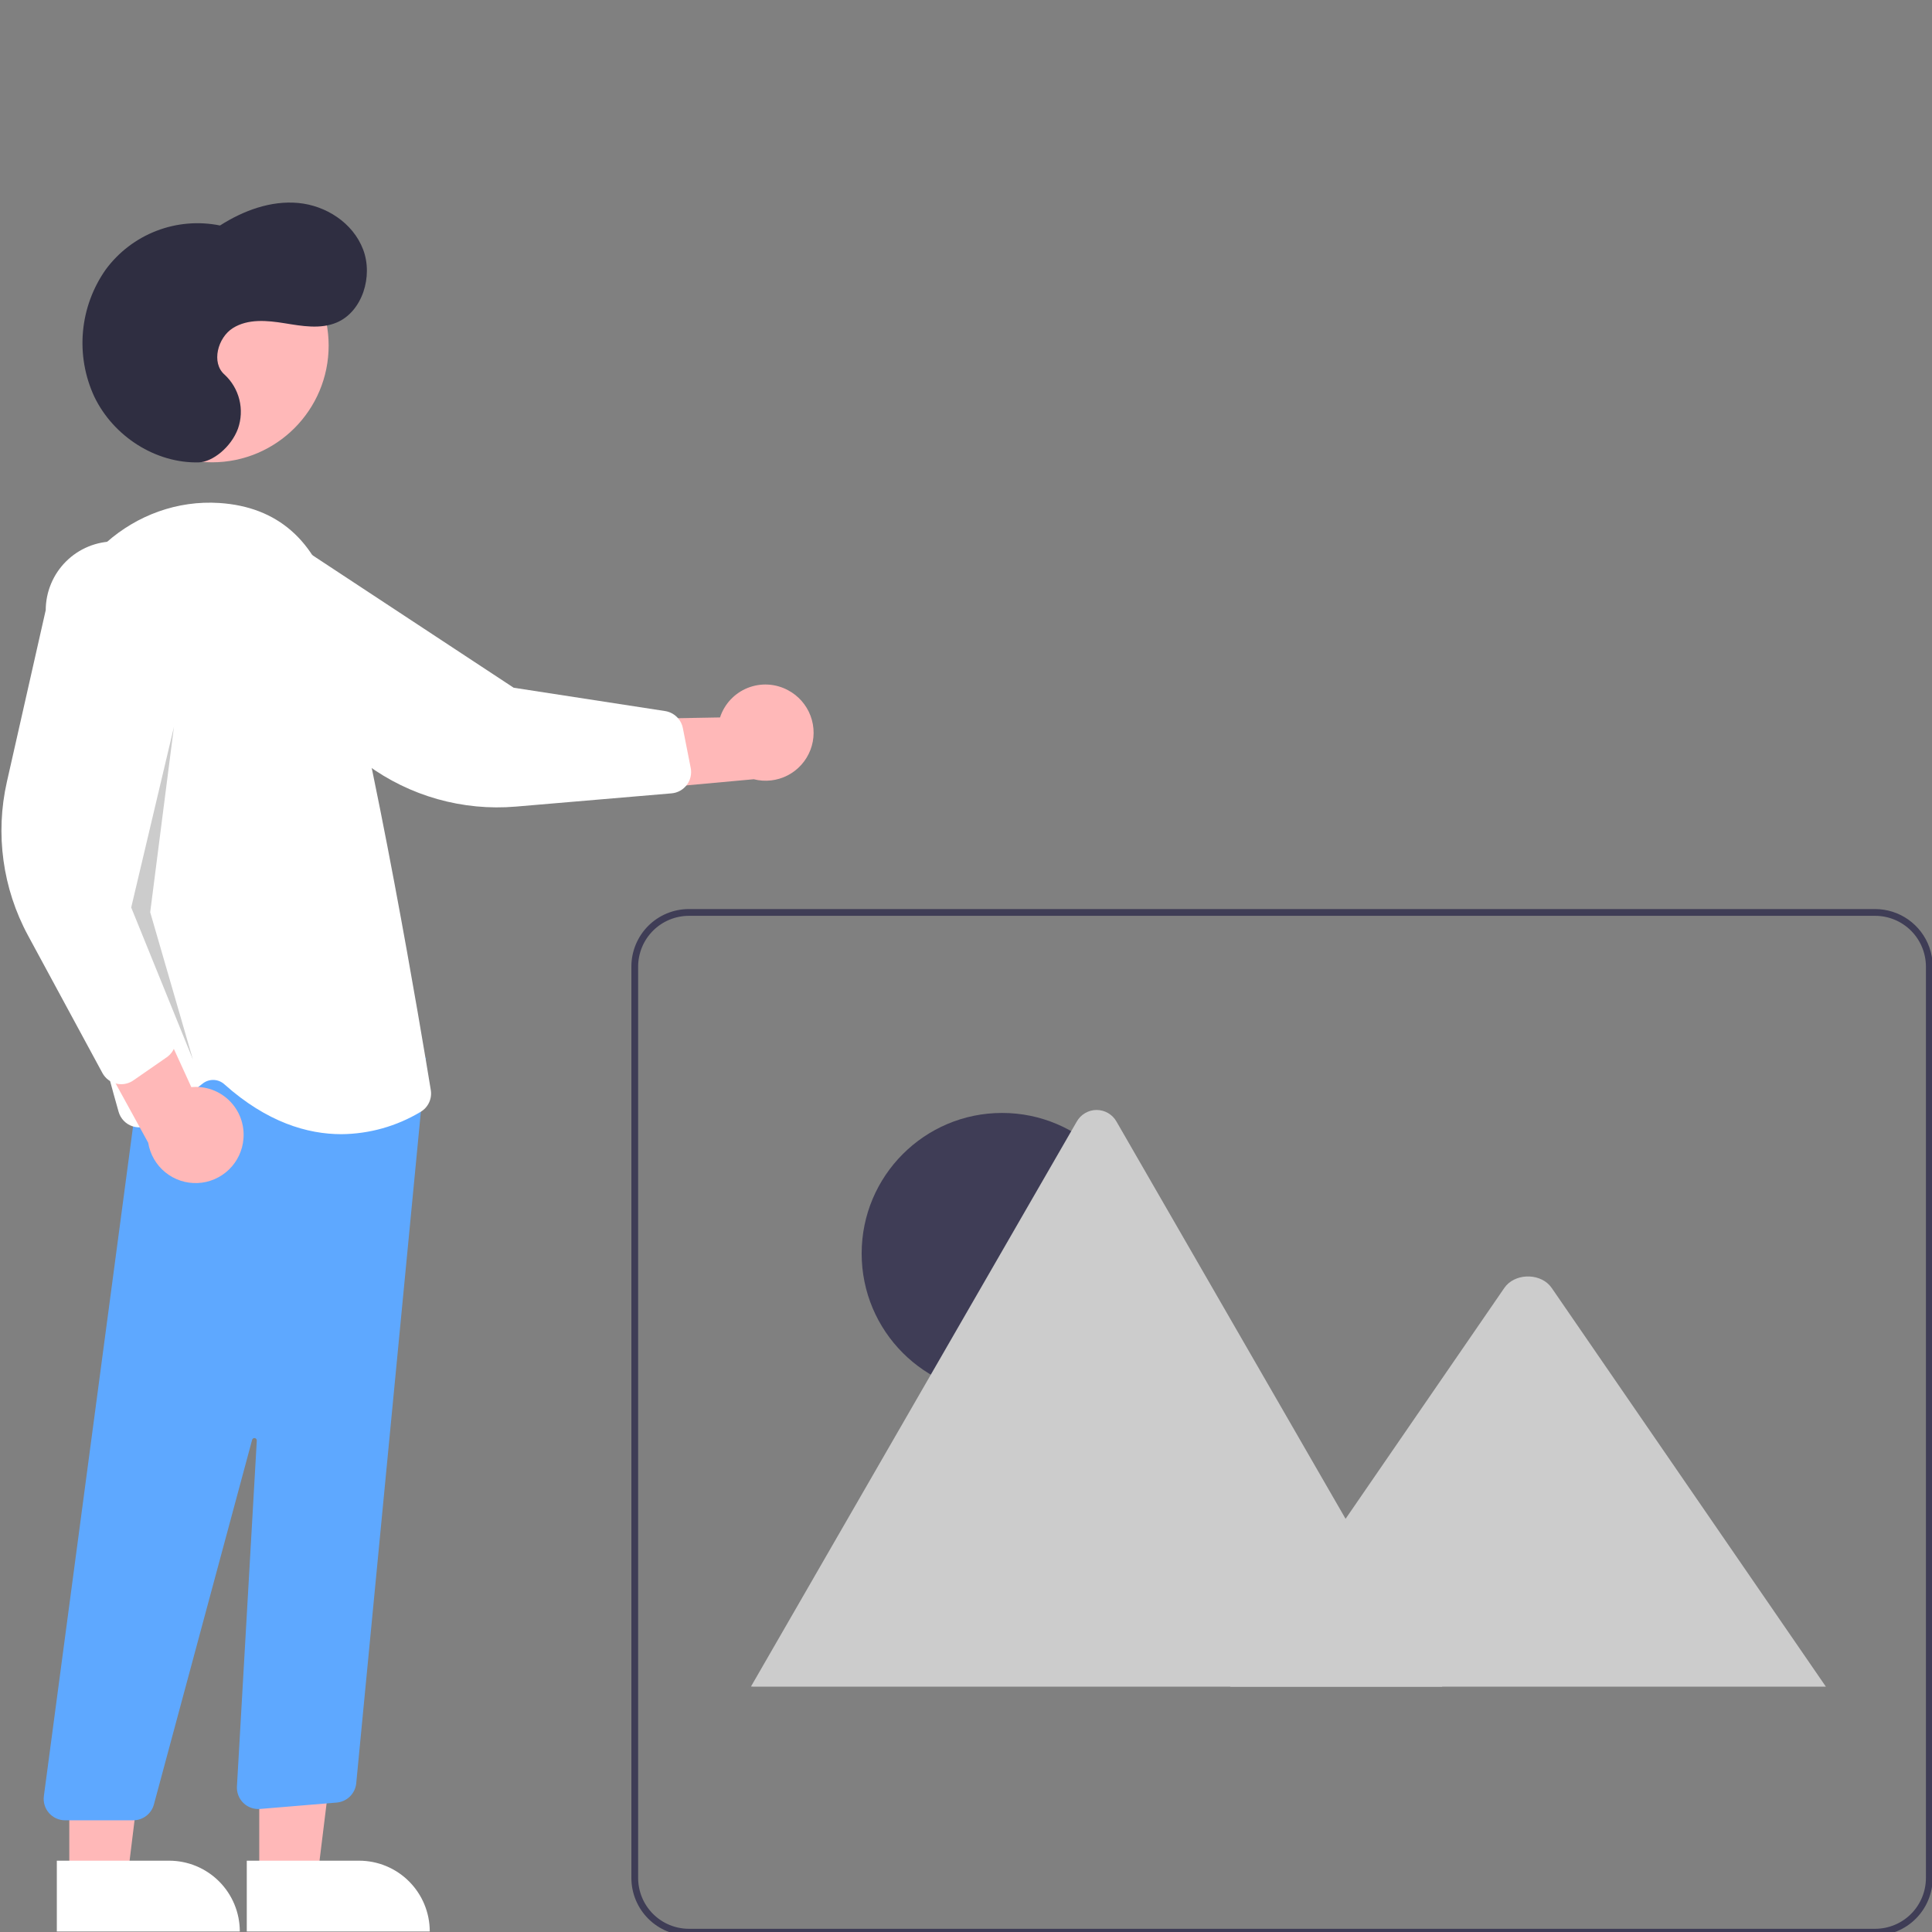 <?xml version="1.0" encoding="utf-8"?>
<svg viewBox="0 0 500 500" xmlns="http://www.w3.org/2000/svg">
  <rect x="0" y="0" width="500" height="500" fill="#808080" stroke="none"/>
  <defs>
    <clipPath id="clip0_16_745">
      <rect width="612" height="609" fill="white" transform="translate(-42 -149)"/>
    </clipPath>
  </defs>
  <g clip-path="url(#clip0_16_745)" transform="matrix(1.472, 0, 0, 1.472, -36.792, -176.896)" style="">
    <path d="M163.535 241.521C162.453 240.939 161.257 240.603 160.031 240.534C158.805 240.465 157.58 240.666 156.44 241.122C155.301 241.579 154.276 242.28 153.437 243.176C152.598 244.072 151.966 245.142 151.585 246.31L121.747 246.837L130.523 259.638L157.513 257.175C159.516 257.687 161.636 257.446 163.473 256.498C165.309 255.55 166.733 253.961 167.475 252.031C168.218 250.102 168.227 247.966 167.501 246.029C166.774 244.092 165.363 242.488 163.535 241.521Z" fill="#FFB8B8"/>
    <path d="M145.746 258.173C145.428 258.595 145.025 258.945 144.564 259.2C144.102 259.456 143.591 259.611 143.065 259.656L115.709 261.984C106.356 262.781 97.028 260.152 89.462 254.584L64.529 236.244C63.072 235.602 61.757 234.679 60.657 233.527C59.557 232.376 58.695 231.019 58.119 229.535C57.543 228.051 57.265 226.467 57.301 224.876C57.337 223.285 57.686 221.716 58.328 220.26C58.971 218.805 59.893 217.49 61.044 216.392C62.194 215.294 63.55 214.433 65.034 213.86C66.517 213.287 68.1 213.012 69.69 213.051C71.28 213.089 72.848 213.442 74.303 214.087L115.304 241.086L141.931 245.189C142.694 245.308 143.402 245.659 143.96 246.194C144.518 246.729 144.898 247.422 145.049 248.18L146.43 255.184C146.578 255.935 146.494 256.714 146.188 257.415C146.071 257.684 145.923 257.939 145.746 258.173Z" fill="white"/>
    <path d="M62.27 201.455C73.595 201.455 82.776 192.264 82.776 180.926C82.776 169.587 73.595 160.396 62.27 160.396C50.944 160.396 41.763 169.587 41.763 180.926C41.763 192.264 50.944 201.455 62.27 201.455Z" fill="#FFB8B8"/>
    <path d="M70.575 450.239L80.812 450.238L85.681 410.711L70.574 410.712L70.575 450.239Z" fill="#FFB8B8"/>
    <path d="M100.553 459.753L68.383 459.754L68.382 447.311L88.123 447.31C91.419 447.31 94.581 448.62 96.912 450.954C99.243 453.287 100.553 456.452 100.553 459.753Z" fill="white"/>
    <path d="M37.178 450.239L47.415 450.238L52.284 410.711L37.177 410.712L37.178 450.239Z" fill="#FFB8B8"/>
    <path d="M67.156 459.753L34.986 459.754L34.985 447.311L54.726 447.31C58.022 447.31 61.184 448.62 63.515 450.954C65.846 453.287 67.156 456.452 67.156 459.753Z" fill="white"/>
    <path d="M33.605 438.924C33.252 438.521 32.989 438.047 32.834 437.534C32.68 437.021 32.636 436.481 32.707 435.95L50.628 301.388L95.154 308.958L99.906 306.104L87.618 433.777C87.515 434.639 87.119 435.439 86.496 436.043C85.873 436.646 85.061 437.016 84.198 437.09L70.716 438.215C70.179 438.26 69.64 438.189 69.134 438.007C68.627 437.825 68.166 437.537 67.781 437.161C67.396 436.785 67.096 436.331 66.901 435.829C66.706 435.327 66.621 434.789 66.652 434.251L70.143 373.449C70.149 373.345 70.117 373.243 70.052 373.163C69.987 373.082 69.895 373.028 69.793 373.011C69.691 372.995 69.587 373.016 69.5 373.072C69.413 373.129 69.35 373.215 69.323 373.315L52.054 437.426C51.838 438.224 51.366 438.929 50.711 439.431C50.055 439.934 49.252 440.207 48.427 440.208H36.431C35.896 440.208 35.367 440.094 34.879 439.872C34.392 439.651 33.957 439.328 33.605 438.924Z" fill="#5EA8FF"/>
    <path d="M64.44 310.807C63.929 310.344 63.272 310.074 62.583 310.045C61.895 310.017 61.218 310.23 60.67 310.649L51.768 317.581C51.283 317.959 50.714 318.213 50.108 318.319C49.503 318.426 48.882 318.382 48.297 318.191C47.713 318.001 47.184 317.67 46.758 317.228C46.331 316.785 46.02 316.244 45.85 315.653C41.484 300.344 31.591 261.808 34.028 234.686C35.41 219.312 48.67 207.628 63.589 208.608C73.788 209.289 80.498 215.179 83.532 226.115C90.981 252.965 99.168 302.216 100.734 311.817C100.858 312.561 100.753 313.326 100.435 314.011C100.117 314.695 99.599 315.268 98.95 315.652C94.738 318.184 89.926 319.539 85.014 319.579C79.07 319.579 71.943 317.507 64.44 310.807Z" fill="white"/>
    <path d="M67.799 320.358C67.899 319.133 67.729 317.901 67.302 316.75C66.875 315.598 66.2 314.553 65.326 313.691C64.452 312.828 63.4 312.167 62.244 311.756C61.087 311.344 59.855 311.191 58.633 311.308L46.216 284.148L37.999 297.311L51.05 321.084C51.382 323.126 52.451 324.975 54.054 326.281C55.657 327.587 57.682 328.259 59.747 328.169C61.811 328.08 63.771 327.235 65.255 325.795C66.74 324.356 67.645 322.421 67.799 320.358Z" fill="#FFB8B8"/>
    <path d="M45.43 310.689C44.916 310.566 44.435 310.336 44.016 310.015C43.597 309.693 43.251 309.287 42.999 308.822L29.925 284.658C25.454 276.397 24.132 266.791 26.206 257.627L33.034 227.433C33.04 225.841 33.359 224.265 33.974 222.796C34.588 221.327 35.486 219.994 36.615 218.873C37.745 217.751 39.084 216.864 40.557 216.261C42.029 215.658 43.606 215.352 45.197 215.36C46.787 215.368 48.361 215.689 49.828 216.306C51.294 216.923 52.625 217.824 53.743 218.956C54.862 220.089 55.746 221.431 56.347 222.905C56.947 224.38 57.251 225.959 57.241 227.552L48.907 275.942L55.798 302.005C55.994 302.753 55.956 303.542 55.689 304.268C55.422 304.993 54.939 305.619 54.305 306.06L48.441 310.124C47.812 310.559 47.066 310.792 46.301 310.792C46.007 310.792 45.715 310.758 45.43 310.689Z" fill="white"/>
    <path opacity="0.2" d="M55.577 247.959L48.062 279.722L58.916 306.47L51.402 280.558L55.577 247.959Z" fill="black"/>
    <path d="M59.917 201.468C52.396 201.639 44.964 196.956 41.572 189.91C39.915 186.335 39.23 182.386 39.584 178.461C39.938 174.537 41.32 170.775 43.59 167.555C45.856 164.486 48.95 162.128 52.508 160.758C56.066 159.387 59.941 159.061 63.677 159.818C67.813 157.183 72.622 155.409 77.442 155.86C82.262 156.311 87.029 159.314 88.831 164.027C90.634 168.74 88.697 174.952 84.216 176.867C81.343 178.095 78.098 177.5 75.032 177.005C71.966 176.51 68.621 176.186 65.952 177.847C63.283 179.507 62.084 183.959 64.474 186.035C65.751 187.214 66.656 188.742 67.076 190.43C67.495 192.118 67.412 193.893 66.836 195.534C65.635 198.794 62.356 201.413 59.917 201.468Z" fill="#2F2E41"/>
    <path d="M364.194 286.695C363.488 284.737 362.196 283.043 360.494 281.845C358.792 280.647 356.763 280.003 354.683 280H146.106C144.779 279.999 143.464 280.261 142.238 280.769C141.012 281.277 139.897 282.023 138.959 282.962C138.02 283.902 137.276 285.017 136.768 286.245C136.261 287.473 135.999 288.789 136 290.117V450.357C136.004 453.039 137.07 455.61 138.964 457.507C140.859 459.403 143.427 460.471 146.106 460.474H354.683C357.362 460.471 359.93 459.403 361.825 457.507C363.719 455.61 364.785 453.039 364.789 450.357V290.117C364.791 288.951 364.59 287.793 364.194 286.695ZM363.6 450.357C363.597 452.724 362.657 454.993 360.985 456.666C359.313 458.34 357.047 459.281 354.683 459.284H146.106C143.742 459.281 141.476 458.34 139.804 456.666C138.132 454.993 137.192 452.724 137.189 450.357V290.117C137.192 287.751 138.132 285.482 139.804 283.808C141.476 282.135 143.742 281.193 146.106 281.19H354.683C357.047 281.193 359.313 282.135 360.985 283.808C362.657 285.482 363.597 287.751 363.6 290.117L363.6 450.357Z" fill="#3F3D56"/>
    <path d="M201.173 365.273C214.807 365.273 225.859 354.208 225.859 340.559C225.859 326.91 214.807 315.845 201.173 315.845C187.539 315.845 176.487 326.91 176.487 340.559C176.487 354.208 187.539 365.273 201.173 365.273Z" fill="#3F3D56"/>
    <path d="M278.585 416.718H157.484C157.332 416.719 157.18 416.707 157.031 416.682L185.669 367.021L214.307 317.36C214.656 316.742 215.163 316.227 215.777 315.869C216.39 315.511 217.087 315.322 217.797 315.322C218.507 315.322 219.204 315.511 219.817 315.869C220.431 316.227 220.938 316.742 221.287 317.36L259.727 384.013L261.568 387.202L278.585 416.718Z" fill="#CCCCCC"/>
    <path d="M346.014 416.717H241.271L261.568 387.202L263.029 385.076L289.478 346.611C291.212 344.09 295.383 343.933 297.422 346.136C297.559 346.286 297.686 346.445 297.803 346.611L346.014 416.717Z" fill="#CCCCCC"/>
  </g>
</svg>
